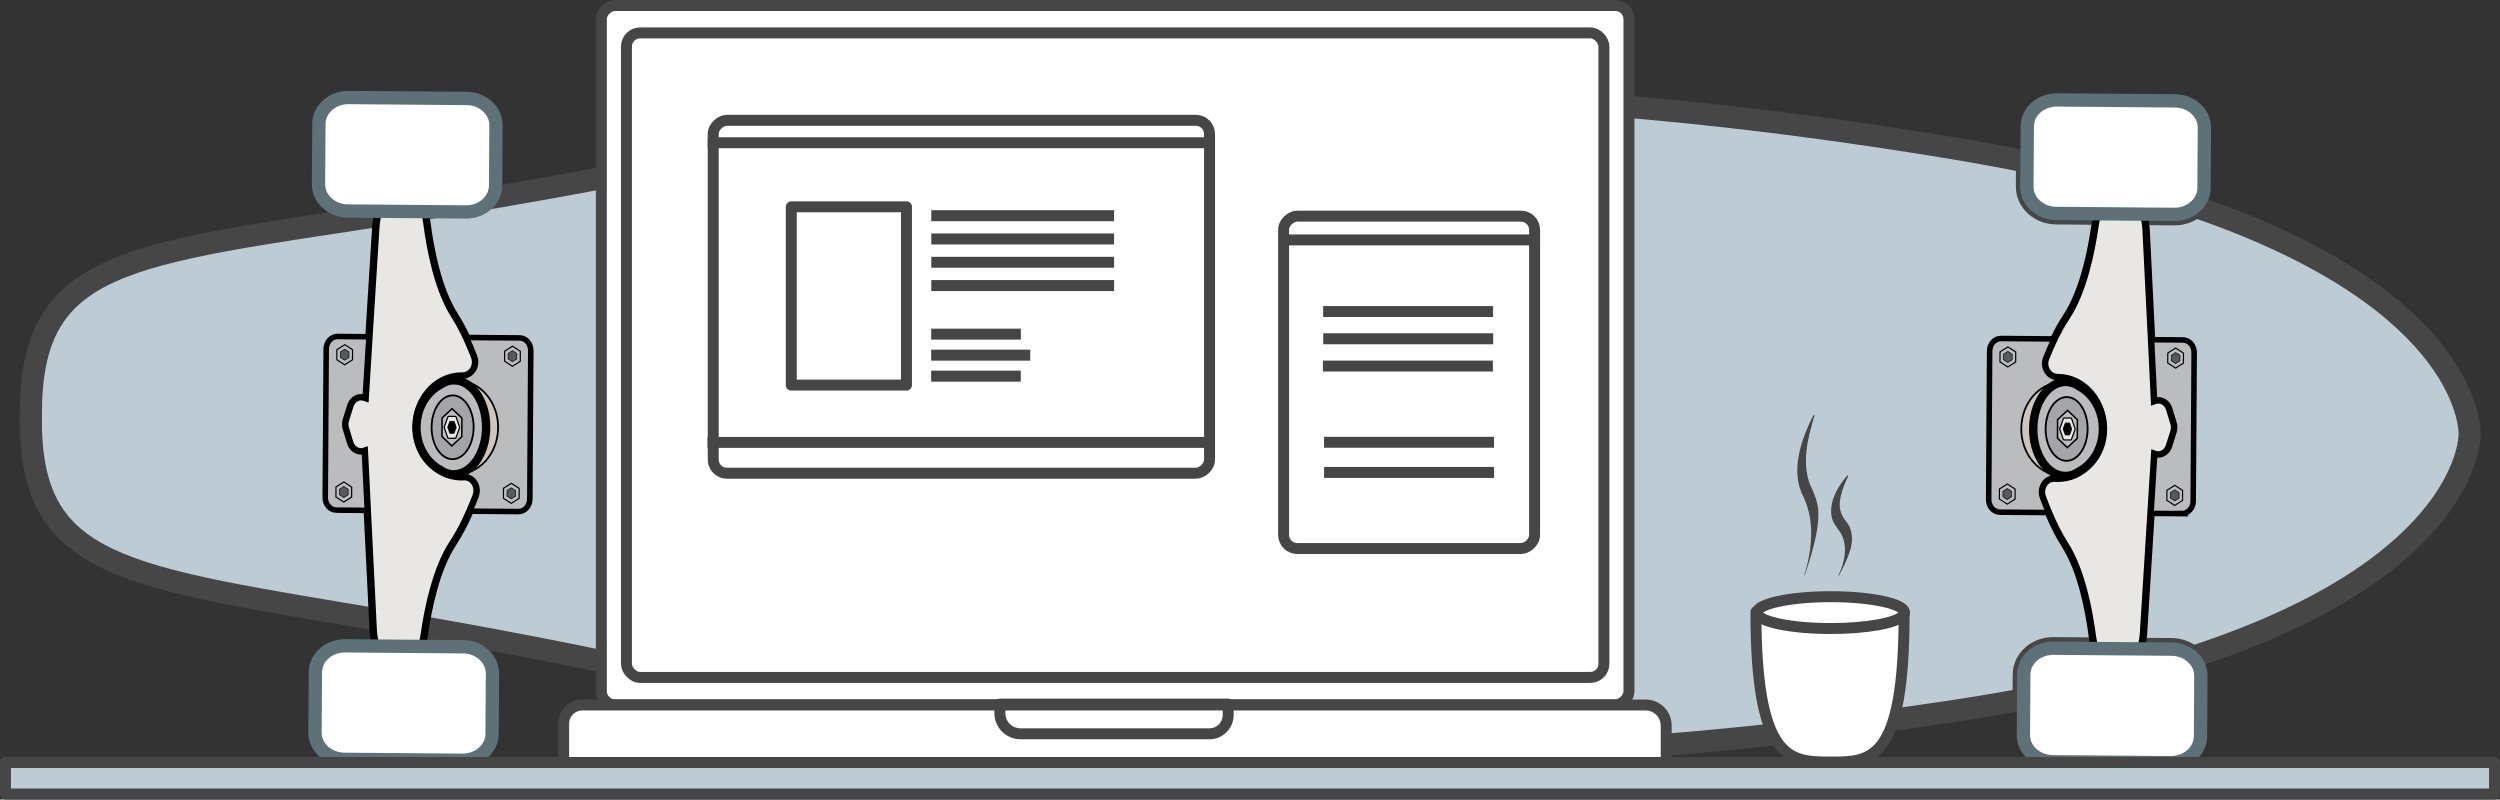 <?xml version="1.0" encoding="UTF-8"?>
<svg id="Layer_2" data-name="Layer 2" xmlns="http://www.w3.org/2000/svg" viewBox="0 0 911.5 291.51">
  <rect x="0" y="0" width="911.5" height="291.51" fill="#333333" stroke="none"/>
  <defs>
    <style>
      .cls-1 {
        stroke: #5e7179;
        stroke-width: 4.85px;
      }

      .cls-1, .cls-2, .cls-3, .cls-4, .cls-5, .cls-6, .cls-7, .cls-8, .cls-9, .cls-10, .cls-11, .cls-12 {
        stroke-miterlimit: 10;
      }

      .cls-1, .cls-13 {
        fill: #fff;
      }

      .cls-14 {
        fill: #464646;
        stroke-width: 0px;
      }

      .cls-2 {
        fill: #a3a5a8;
        stroke-width: .67px;
      }

      .cls-2, .cls-3, .cls-4, .cls-6, .cls-7, .cls-8, .cls-9, .cls-10, .cls-11, .cls-12 {
        stroke: #000;
      }

      .cls-3 {
        fill: #58595b;
        stroke-width: .24px;
      }

      .cls-4 {
        stroke-width: 3.06px;
      }

      .cls-4, .cls-6, .cls-8, .cls-11 {
        fill: #babcbe;
      }

      .cls-5 {
        stroke-width: 8.07px;
      }

      .cls-5, .cls-13, .cls-15, .cls-16 {
        stroke: #464646;
      }

      .cls-5, .cls-15 {
        fill: #bdccd4;
      }

      .cls-6 {
        stroke-width: .43px;
      }

      .cls-13, .cls-15, .cls-16 {
        stroke-linecap: square;
        stroke-linejoin: round;
        stroke-width: 4px;
      }

      .cls-7 {
        stroke-width: .45px;
      }

      .cls-7, .cls-10 {
        fill: #e8e7e3;
      }

      .cls-8 {
        stroke-width: .56px;
      }

      .cls-9 {
        fill: #cdc6be;
        stroke-width: .65px;
      }

      .cls-10 {
        stroke-width: 2.69px;
      }

      .cls-11 {
        stroke-width: 2.02px;
      }

      .cls-12 {
        fill: #000;
        stroke-width: .25px;
      }

      .cls-16 {
        fill: none;
      }
    </style>
  </defs>
  <g id="AboutIcon">
    <g id="Longboard">
      <g>
        <path class="cls-5" d="M243.24,246.23c-22.73-5.08-43.43-9.21-62.32-12.7-.03,0-.05,0-.05-.03-3.16-.59-6.28-1.15-9.34-1.72-3.83-.68-7.61-1.36-11.28-2.02-6.25-1.1-12.3-2.14-18.1-3.12C44.42,210.03,10.45,207.81,11.25,151.23c-.07-56.58,33.93-58.24,131.86-73.31,5.81-.89,11.87-1.83,18.14-2.86,3.66-.57,7.39-1.16,11.2-1.81,3.1-.51,6.24-1.03,9.46-1.57,0-.03.03-.03.05-.03,18.93-3.19,39.68-7,62.48-11.72,176.83-36.63,325.02-29.53,468.09-5.82,9.29,1.55,18.15,3.18,26.54,4.91l-.06,9.01c-.03,5.33,4.74,9.73,10.69,9.77l43.03.34c2.99.02,5.65-1.06,7.61-2.8h.03c101.88,34.95,100.07,82.9,100.07,82.9,0,0,1.2,48.01-101.12,81.31h-.03c-1.93-1.77-4.58-2.87-7.57-2.89l-43.03-.34c-5.95-.05-10.78,4.25-10.82,9.58l-.06,9.01c-8.42,1.61-17.29,3.09-26.6,4.49-143.36,21.48-291.62,26.23-467.96-13.19Z"/>
        <g id="Bottom">
          <path id="Rod" class="cls-10" d="M137.17,235.56l16.48.13c.47-1.21.78-2.57,1-3.99,1.42-10.05,4.4-24.39,10.49-33.63,2.3-3.5,4.37-7.53,6.18-11.68.8-1.84,1.56-3.7,2.26-5.54,1.3-3.45-1.05-7.23-4.4-7.03-1.71.1-3.5-.11-5.26-.64-6.63-2.01-11.55-8.62-12.08-16.22-.75-10.89,7-19.95,16.63-19.87h.08c3.4.06,5.8-3.61,4.47-7.08-.9-2.36-1.89-4.69-2.94-6.97-1.34-2.87-2.8-5.63-4.39-8.11-5.97-9.34-8.77-23.73-10.06-33.77-.2-1.42-.49-2.78-.95-4l-16.51-.13c-.62,1.7-1.02,3.62-1.14,5.66l-2.51,40.07-1.37,22.15c-.46-.17-.94-.26-1.43-.27-1.84-.01-3.51,1.28-4.13,3.23l-1.64,5.2c-.31,1.02-.32,2.12-.02,3.14l1.58,5.23c.6,1.96,2.25,3.28,4.09,3.29.43,0,.84-.05,1.25-.19l1.06,21.54,2.17,43.79c.09,2.04.49,3.97,1.09,5.68Z"/>
          <g id="Background">
            <path class="cls-11" d="M122.69,186l11.22.09-1.06-21.54c-.41.14-.82.19-1.25.19-1.84-.01-3.49-1.33-4.09-3.29l-1.58-5.23c-.3-1.02-.29-2.13.02-3.14l1.64-5.2c.63-1.95,2.29-3.24,4.13-3.23.49,0,.97.09,1.43.27l1.37-22.15-11.42-.09c-2.3-.02-4.15,2.01-4.17,4.56l-.35,54.14c-.02,2.55,1.81,4.6,4.11,4.62Z"/>
            <path class="cls-11" d="M171.32,186.38l17.68.14c2.3.02,4.15-2.01,4.17-4.56l.35-54.14c.02-2.55-1.81-4.6-4.11-4.62l-19.34-.15c1.06,2.28,2.04,4.61,2.94,6.97,1.33,3.47-1.07,7.13-4.47,7.08h-.08c-9.63-.08-17.38,8.99-16.63,19.87.54,7.6,5.45,14.21,12.08,16.22,1.76.52,3.55.74,5.26.64,3.35-.2,5.7,3.59,4.4,7.03-.7,1.84-1.45,3.7-2.26,5.54Z"/>
          </g>
          <g id="Top_Left" data-name="Top Left">
            <polygon class="cls-6" points="183.55 181.68 183.57 178.02 186.44 176.21 189.29 178.06 189.27 181.72 186.4 183.53 183.55 181.68"/>
            <polygon class="cls-3" points="184.84 180.86 184.86 178.85 186.43 177.86 188 178.88 187.98 180.89 186.41 181.88 184.84 180.86"/>
          </g>
          <g id="Top_Right" data-name="Top Right">
            <polygon class="cls-6" points="122.48 181.2 122.5 177.53 125.38 175.72 128.23 177.58 128.2 181.24 125.33 183.05 122.48 181.2"/>
            <polygon class="cls-3" points="123.78 180.38 123.79 178.37 125.36 177.38 126.93 178.39 126.92 180.41 125.34 181.4 123.78 180.38"/>
          </g>
          <g id="Bootom_Right" data-name="Bootom Right">
            <polygon class="cls-6" points="122.8 131.14 122.82 127.48 125.7 125.67 128.55 127.52 128.52 131.18 125.65 132.99 122.8 131.14"/>
            <polygon class="cls-3" points="124.1 130.32 124.11 128.31 125.69 127.32 127.25 128.34 127.24 130.35 125.66 131.34 124.1 130.32"/>
          </g>
          <g id="Bottom_Left" data-name="Bottom Left">
            <polygon class="cls-6" points="183.97 131.69 183.99 128.03 186.86 126.22 189.71 128.07 189.69 131.74 186.81 133.55 183.97 131.69"/>
            <polygon class="cls-3" points="185.26 130.87 185.27 128.86 186.85 127.87 188.42 128.89 188.4 130.9 186.83 131.89 185.26 130.87"/>
          </g>
          <g id="Main_Nut" data-name="Main Nut">
            <path class="cls-9" d="M166.6,172.86c8.23.07,14.95-7.53,15.01-16.94.06-9.41-6.56-17.11-14.79-17.17,5.9.95,10.47,8.27,10.42,17.14s-4.73,16.11-10.64,16.97Z"/>
            <path class="cls-4" d="M165.37,172.94c.41,0,.82-.02,1.2-.08h.03c5.91-.86,10.58-8.1,10.64-16.97s-4.52-16.19-10.42-17.14h-.03c-.38-.06-.79-.09-1.2-.09-1.81-.01-3.53.57-5.07,1.66-5.08,2.65-8.64,8.55-8.68,15.37-.04,6.83,3.44,12.78,8.49,15.51,1.53,1.12,3.23,1.73,5.05,1.74Z"/>
            <ellipse class="cls-2" cx="165.03" cy="155.8" rx="11.63" ry="7.66" transform="translate(8.36 320) rotate(-89.7)"/>
            <polygon class="cls-8" points="164.73 162.58 161.14 159.16 161.18 152.37 164.82 149.01 168.41 152.43 168.37 159.22 164.73 162.58"/>
            <path class="cls-7" d="M165.96,159.81l-2.43-.02c-.12,0-.23-.08-.27-.19l-1.29-3.72c-.02-.06-.02-.13,0-.19l1.34-3.7c.04-.11.15-.19.27-.19l2.43.02c.12,0,.23.08.27.19l1.29,3.72c.02.06.02.13,0,.19l-1.34,3.7c-.04.11-.15.19-.27.19Z"/>
            <path class="cls-12" d="M165.43,157.99h-1.33c-.07-.01-.13-.05-.15-.12l-.71-2.04s-.01-.07,0-.11l.74-2.03c.02-.06.08-.1.15-.1h1.33c.07.01.13.05.15.12l.71,2.04s.01.07,0,.11l-.74,2.03c-.02.06-.08.1-.15.1Z"/>
          </g>
          <path id="Right_Wheel" data-name="Right Wheel" class="cls-1" d="M125.56,276.85l43.03.34c5.95.05,10.78-4.26,10.82-9.59l.14-22.03c.03-5.33-4.74-9.71-10.69-9.76l-43.03-.34c-5.95-.05-10.81,4.26-10.84,9.59l-.14,22.03c-.03,5.33,4.77,9.71,10.72,9.76Z"/>
          <path id="Left_Wheel" data-name="Left Wheel" class="cls-1" d="M126.84,76.94l43.03.34c5.95.05,10.78-4.26,10.82-9.59l.14-22.03c.03-5.33-4.74-9.71-10.69-9.76l-43.03-.34c-5.95-.05-10.81,4.26-10.84,9.59l-.14,22.03c-.03,5.33,4.77,9.71,10.72,9.76Z"/>
        </g>
        <g id="Top">
          <path class="cls-10" d="M780.37,236.59l-16.48-.13c-.45-1.22-.75-2.58-.95-4-1.29-10.07-4.08-24.46-10.05-33.8-2.25-3.53-4.27-7.6-6.03-11.78-.78-1.85-1.51-3.72-2.19-5.57-1.26-3.47,1.15-7.22,4.49-6.96,1.71.13,3.5-.06,5.27-.55.44-.14.87-.28,1.31-.44.69-.25,1.36-.58,2-.95.46-.25.9-.53,1.33-.87.33-.22.67-.48.98-.76.23-.14.44-.34.64-.56.23-.2.46-.42.67-.65.1-.06.21-.17.31-.31.21-.25.44-.51.64-.76.28-.25.51-.56.7-.87.49-.59.9-1.24,1.29-1.94.23-.39.44-.82.62-1.21.21-.42.39-.85.54-1.27.13-.34.26-.68.36-1.02.16-.45.29-.9.39-1.36.05-.2.08-.4.13-.59.08-.37.16-.76.21-1.13.08-.45.13-.88.16-1.33.89-10.87-6.74-20.06-16.38-20.13h-.08c-3.4,0-5.75-3.7-4.37-7.15.93-2.34,1.95-4.66,3.03-6.92,1.37-2.85,2.87-5.59,4.5-8.04,6.09-9.25,9.07-23.59,10.49-33.61.21-1.42.53-2.77,1-3.99l16.51.13c.6,1.7.97,3.63,1.06,5.68l1.99,40.11,1.08,22.17c.46-.17.95-.25,1.43-.24,1.84.01,3.49,1.33,4.09,3.29l1.58,5.23c.3,1.02.29,2.13-.02,3.14l-1.64,5.2c-.63,1.95-2.29,3.24-4.13,3.23-.43,0-.84-.06-1.25-.21l-1.34,21.52-2.73,43.75c-.12,2.04-.54,3.96-1.16,5.66Z"/>
          <g id="Background-2" data-name="Background">
            <path class="cls-11" d="M795.48,187.27l-11.22-.09,1.34-21.52c.41.14.82.2,1.25.21,1.84.01,3.51-1.28,4.13-3.23l1.64-5.2c.31-1.02.32-2.12.02-3.14l-1.58-5.23c-.6-1.96-2.25-3.28-4.09-3.29-.49,0-.97.08-1.43.24l-1.08-22.17,11.42.09c2.3.02,4.13,2.07,4.11,4.62l-.35,54.14c-.02,2.55-1.87,4.58-4.17,4.56Z"/>
            <path class="cls-11" d="M746.86,186.88l-17.68-.14c-2.3-.02-4.13-2.07-4.11-4.62l.35-54.14c.02-2.55,1.87-4.58,4.17-4.56l19.34.15c-1.09,2.26-2.1,4.57-3.03,6.92-1.38,3.45.98,7.15,4.37,7.15h.08c9.63.08,17.27,9.26,16.38,20.13-.64,7.59-5.64,14.12-12.29,16.03-1.77.5-3.56.68-5.27.55-3.35-.25-5.75,3.5-4.49,6.96.68,1.85,1.41,3.72,2.19,5.57Z"/>
          </g>
          <g id="Top_Left-2" data-name="Top Left">
            <polygon class="cls-6" points="734.69 181.98 734.71 178.32 731.86 176.47 728.99 178.28 728.97 181.94 731.82 183.79 734.69 181.98"/>
            <polygon class="cls-3" points="733.4 181.15 733.42 179.14 731.85 178.12 730.28 179.11 730.26 181.12 731.83 182.14 733.4 181.15"/>
          </g>
          <g id="Top_Right-2" data-name="Top Right">
            <polygon class="cls-6" points="795.76 182.47 795.78 178.8 792.93 176.95 790.06 178.76 790.03 182.42 792.88 184.28 795.76 182.47"/>
            <polygon class="cls-3" points="794.47 181.63 794.49 179.62 792.92 178.6 791.34 179.59 791.33 181.61 792.9 182.62 794.47 181.63"/>
          </g>
          <g id="Bootom_Right-2" data-name="Bootom Right">
            <polygon class="cls-6" points="796.08 132.41 796.1 128.75 793.25 126.89 790.38 128.7 790.36 132.36 793.21 134.22 796.08 132.41"/>
            <polygon class="cls-3" points="794.79 131.57 794.81 129.56 793.24 128.54 791.67 129.54 791.65 131.55 793.22 132.57 794.79 131.57"/>
          </g>
          <g id="Bottom_Left-2" data-name="Bottom Left">
            <polygon class="cls-6" points="734.91 131.99 734.94 128.33 732.09 126.48 729.22 128.28 729.19 131.95 732.04 133.8 734.91 131.99"/>
            <polygon class="cls-3" points="733.63 131.16 733.64 129.15 732.08 128.13 730.5 129.12 730.49 131.13 732.05 132.15 733.63 131.16"/>
          </g>
          <g id="Main_Nut-2" data-name="Main Nut">
            <path class="cls-9" d="M751.75,173.43c-8.23-.07-14.85-7.77-14.79-17.17.06-9.41,6.78-17,15.01-16.94-5.91.86-10.58,8.1-10.64,16.97-.06,8.87,4.52,16.19,10.42,17.14Z"/>
            <path class="cls-4" d="M752.97,173.53c-.41,0-.82-.03-1.2-.09h-.03c-5.9-.95-10.47-8.27-10.42-17.14.06-8.87,4.73-16.11,10.64-16.97h.03c.38-.05.79-.08,1.2-.08,1.81.01,3.52.62,5.05,1.74,5.04,2.73,8.53,8.68,8.49,15.51-.04,6.83-3.61,12.72-8.68,15.37-1.54,1.09-3.26,1.67-5.07,1.66Z"/>
            <ellipse class="cls-2" cx="753.54" cy="156.4" rx="11.63" ry="7.66" transform="translate(593.15 909.1) rotate(-89.7)"/>
            <polygon class="cls-8" points="753.75 163.19 757.39 159.82 757.43 153.04 753.84 149.61 750.2 152.98 750.16 159.77 753.75 163.19"/>
            <path class="cls-7" d="M752.55,160.39l2.43.02c.12,0,.23-.08.27-.19l1.34-3.7c.02-.06.02-.13,0-.19l-1.29-3.72c-.04-.12-.15-.19-.27-.19l-2.43-.02c-.12,0-.23.08-.27.19l-1.34,3.7c-.02.06-.02.13,0,.19l1.29,3.72c.04.12.15.19.27.19Z"/>
            <path class="cls-12" d="M753.11,158.59h1.33c.07.01.13-.03.15-.09l.74-2.03s.01-.07,0-.11l-.71-2.04c-.02-.06-.08-.11-.15-.11h-1.33c-.07-.01-.13.03-.15.09l-.74,2.03s-.01.07,0,.11l.71,2.04c.02.06.08.11.15.11Z"/>
          </g>
          <path class="cls-1" d="M791.45,278.07l-43.03-.34c-5.95-.05-10.73-4.45-10.69-9.77l.14-22.04c.03-5.33,4.87-9.62,10.82-9.58l43.03.34c2.99.02,5.64,1.12,7.57,2.89h.03c1.96,1.77,3.14,4.19,3.12,6.85l-.14,22.04c-.03,5.33-4.89,9.65-10.84,9.6Z"/>
          <path class="cls-1" d="M792.73,78.16l-43.03-.34c-5.95-.05-10.73-4.45-10.69-9.77l.14-22.01c.03-5.35,4.87-9.65,10.82-9.6l43.03.34c5.95.05,10.75,4.42,10.72,9.78l-.14,22.01c-.02,2.66-1.23,5.06-3.21,6.8h-.03c-1.95,1.74-4.62,2.82-7.61,2.8Z"/>
        </g>
      </g>
    </g>
    <g id="Coffee_Cup" data-name="Coffee Cup">
      <path class="cls-13" d="M694.24,223.78c0,54.29-12.19,54.06-26.97,54.06s-27.06-.47-27.06-54.74c1.12,2.99,12.95,5.36,27.27,5.36,13.25,0,24.29-2.01,26.76-4.68Z"/>
      <path class="cls-13" d="M694.39,223.35c0,.39-.18.77-.51,1.13-2.43,2.67-13.33,4.68-26.39,4.68-14.13,0-25.72-2.35-26.82-5.34t0,0c-.06-.15-.09-.31-.09-.46,0-3.21,12.05-5.81,26.9-5.81s26.9,2.6,26.9,5.81Z"/>
      <path class="cls-14" d="M670.2,210c2.29-4.75,3.71-10.79.97-15.58-1.28-2.03-3.35-4.15-3.48-6.81-.51-5.42,2.49-10.37,5.77-14.19.08-.09.22-.1.31-.02.07.06.09.17.05.26-1.37,2.96-2.62,5.99-2.98,9.01-.37,3.05.52,5.38,2.43,7.69,2.38,2.92,2.37,7.31,1.17,10.65-1.01,3.23-2.52,6.13-4.09,9.07-.05.09-.2.02-.15-.07h0Z"/>
      <path class="cls-14" d="M657.88,209.65c2.77-9.14,3.89-19.51-.28-28.37-5.05-9.44-.88-21.01,3.52-29.82.11-.21.48-.09.4.16-2.38,8.03-4.59,16.7-1.7,24.75,1.55,3.36,3.3,7.23,3.15,11.09.02,5.21-1.31,10.16-2.66,15.08-.71,2.41-1.49,4.78-2.27,7.15-.03.1-.19.05-.16-.05h0Z"/>
    </g>
    <g id="Laptop">
      <rect class="cls-13" x="279.1" y="-57.84" width="254.98" height="374.67" rx="5" ry="5" transform="translate(536.08 -277.1) rotate(90)"/>
      <rect class="cls-13" x="228.4" y="12" width="356.39" height="234.99" rx="5" ry="5"/>
      <path class="cls-13" d="M212.33,257.04h387.67c4.14,0,7.5,3.36,7.5,7.5v15.5H205.5v-16.17c0-3.77,3.06-6.83,6.83-6.83Z"/>
      <path class="cls-16" d="M371.4,256.72h68.91c4.14,0,7.5,3.36,7.5,7.5v3.32h-83.23v-3.99c0-3.77,3.06-6.83,6.83-6.83Z" transform="translate(812.37 524.26) rotate(180)"/>
      <rect class="cls-16" x="286.18" y="17.72" width="128.68" height="180.96" rx="5" ry="5" transform="translate(458.72 -242.32) rotate(90)"/>
      <line class="cls-16" x1="260.04" y1="52.04" x2="440.5" y2="52.04"/>
      <line class="cls-16" x1="468.5" y1="87.48" x2="559.5" y2="87.48"/>
      <line class="cls-16" x1="341.5" y1="137.15" x2="370.18" y2="137.15"/>
      <line class="cls-16" x1="341.5" y1="129.49" x2="373.63" y2="129.49"/>
      <line class="cls-16" x1="341.52" y1="121.82" x2="370.21" y2="121.82"/>
      <line class="cls-16" x1="341.55" y1="78.64" x2="404.2" y2="78.64"/>
      <line class="cls-16" x1="341.55" y1="87.13" x2="404.2" y2="87.13"/>
      <line class="cls-16" x1="341.55" y1="95.62" x2="404.2" y2="95.62"/>
      <line class="cls-16" x1="341.55" y1="104.12" x2="404.2" y2="104.12"/>
      <rect class="cls-16" x="453.15" y="93.65" width="121.2" height="91.51" rx="5" ry="5" transform="translate(653.16 -374.35) rotate(90)"/>
      <line class="cls-16" x1="259.99" y1="161.3" x2="440.45" y2="161.3"/>
      <line class="cls-16" x1="484.42" y1="113.58" x2="542.38" y2="113.58"/>
      <line class="cls-16" x1="484.45" y1="123.52" x2="542.42" y2="123.52"/>
      <line class="cls-16" x1="484.34" y1="133.47" x2="542.31" y2="133.47"/>
      <line class="cls-16" x1="484.75" y1="161.25" x2="542.72" y2="161.25"/>
      <line class="cls-16" x1="484.75" y1="172.25" x2="542.72" y2="172.25"/>
      <rect class="cls-16" x="288.5" y="75.4" width="42" height="65"/>
    </g>
    <rect id="Base" class="cls-15" x="2" y="278.01" width="907.5" height="11.5"/>
  </g>
</svg>